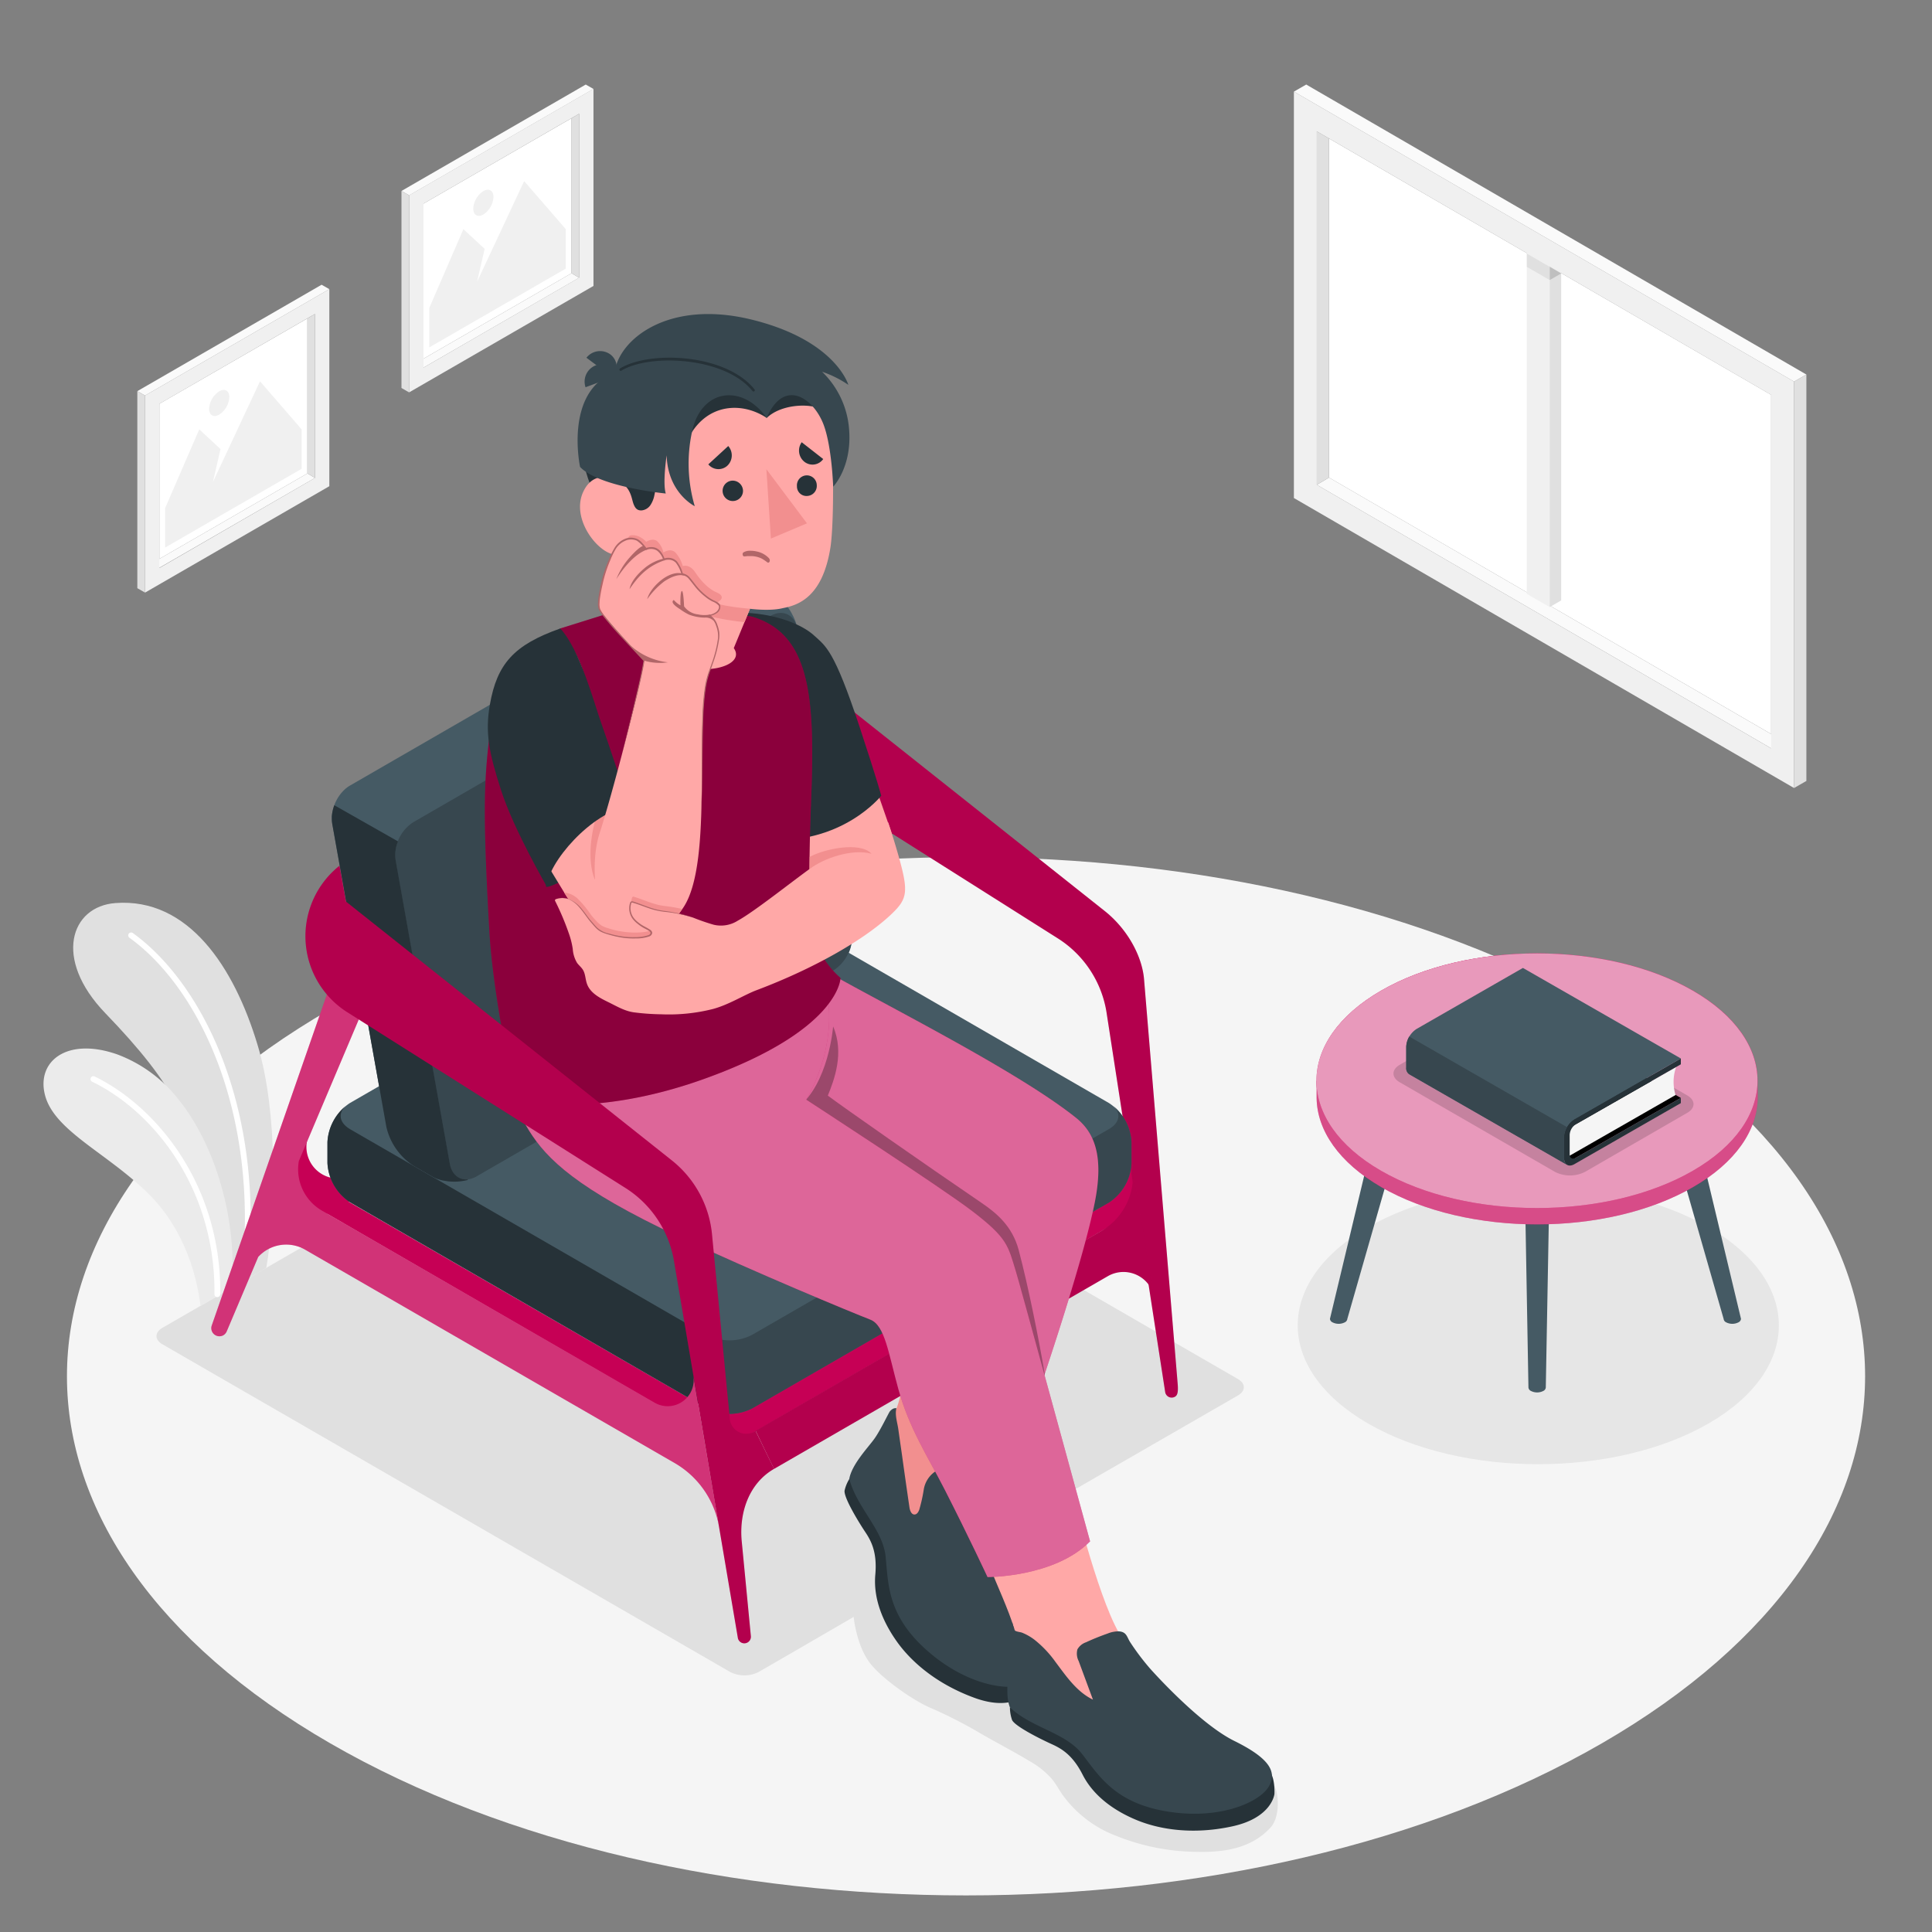 <svg xmlns="http://www.w3.org/2000/svg" viewBox="0 0 500 500"><rect x="0" y="0" width="500" height="500" fill="#808080" stroke="none"/><g id="freepik--Floor--inject-273"><path id="freepik--floor--inject-273" d="M85.48,451.18c-90.87-52.46-90.87-137.52,0-190s238.19-52.46,329.06,0,90.86,137.52,0,190S176.34,503.64,85.48,451.18Z" style="fill:#f5f5f5"></path></g><g id="freepik--Shadows--inject-273"><path id="freepik--Shadow--inject-273" d="M354.08,317.59c-24.31,14-24.31,36.79,0,50.83s63.73,14,88.05,0,24.31-36.8,0-50.83S378.39,303.55,354.08,317.59Z" style="fill:#e6e6e6"></path><path id="freepik--shadow--inject-273" d="M324.09,455.94a13.09,13.09,0,0,0-1.23-.64,35.51,35.51,0,0,1-4.32-1.79,37.5,37.5,0,0,1-4.8-3.4c-4.33-3.71-9.7-6.53-14.17-10-5.15-4-10.87-7.36-15.45-12-5.1-5.18-8.52-11.72-12.59-17.74-3.59-5.31-8-10.44-13.69-13.21l5-2.86,57.56-33.17c2-1.17,2-3.06,0-4.22L173.41,272a8.11,8.11,0,0,0-7.31,0L42,343.66c-2,1.17-2,3.06,0,4.22L189,432.72a8.11,8.11,0,0,0,7.31,0l10.11-5.84,14.51-8.43s.61,6.81,3.88,11.49c2.86,4.09,11.19,9.94,15.76,11.95a114.86,114.86,0,0,1,12.53,6.33c4.35,2.57,8.89,4.86,13.24,7.49a21.86,21.86,0,0,1,6,4.83c.92,1.15,1.62,2.44,2.44,3.67a30.35,30.35,0,0,0,14.18,10.94,56.79,56.79,0,0,0,17.76,4c7.88.44,16.35.09,22.11-6.2,2.17-2.36,2.28-7.52,1.18-10.39A13.78,13.78,0,0,0,324.09,455.94Z" style="fill:#e0e0e0"></path></g><g id="freepik--Pictures--inject-273"><g id="freepik--pictures--inject-273"><g id="freepik--Picture--inject-273"><g id="freepik--Frame--inject-273"><polygon points="39.27 145.78 41.24 146.94 81.52 123.69 79.56 122.52 39.27 145.78" style="fill:#fafafa"></polygon><polygon points="79.56 122.52 41.24 144.64 41.24 104.5 79.56 82.4 79.56 122.52" style="fill:#fff"></polygon><path d="M85.23,74.83l-47.7,27.54v51l47.7-27.54Zm-3.71,48.86L41.24,147V104.51L81.52,81.25Z" style="fill:#f0f0f0"></path><polygon points="81.52 123.69 79.56 122.52 79.56 82.4 81.52 81.25 81.52 123.69" style="fill:#e0e0e0"></polygon><polygon points="85.23 74.83 83.23 73.69 35.54 101.23 37.53 102.37 85.23 74.83" style="fill:#fafafa"></polygon><polygon points="35.54 101.23 37.53 102.37 37.53 153.36 35.54 152.22 35.54 101.23" style="fill:#e0e0e0"></polygon></g><g id="freepik--Land--inject-273"><polygon points="78.06 121.32 42.73 141.71 42.73 131.51 51.57 111.12 57.07 116.22 55.09 124.77 67.29 98.68 78.06 111.12 78.06 121.32" style="fill:#f0f0f0"></polygon><path d="M56.74,101.27a5.76,5.76,0,0,0-2.62,4.52c0,1.67,1.17,2.35,2.62,1.51a5.78,5.78,0,0,0,2.61-4.52C59.35,101.11,58.18,100.44,56.74,101.27Z" style="fill:#f0f0f0"></path></g></g><g id="freepik--picture--inject-273"><g id="freepik--frame--inject-273"><polygon points="107.63 93.97 109.6 95.14 149.88 71.88 147.92 70.71 107.63 93.97" style="fill:#fafafa"></polygon><polygon points="147.92 70.71 109.6 92.83 109.6 52.7 147.92 30.59 147.92 70.71" style="fill:#fff"></polygon><path d="M153.59,23l-47.7,27.54v51L153.59,74Zm-3.71,48.86L109.6,95.14V52.7l40.28-23.26Z" style="fill:#f0f0f0"></path><polygon points="149.88 71.88 147.92 70.71 147.92 30.59 149.88 29.44 149.88 71.88" style="fill:#e0e0e0"></polygon><polygon points="153.59 23.02 151.59 21.88 103.9 49.42 105.89 50.56 153.59 23.02" style="fill:#fafafa"></polygon><polygon points="103.9 49.42 105.89 50.56 105.89 101.56 103.9 100.41 103.9 49.42" style="fill:#e0e0e0"></polygon></g><g id="freepik--land--inject-273"><polygon points="146.43 69.51 111.09 89.91 111.09 79.71 119.93 59.31 125.43 64.41 123.45 72.96 135.65 46.87 146.43 59.31 146.43 69.51" style="fill:#f0f0f0"></polygon><path d="M125.1,49.46A5.78,5.78,0,0,0,122.48,54c0,1.66,1.17,2.34,2.62,1.51A5.79,5.79,0,0,0,127.71,51C127.71,49.3,126.54,48.63,125.1,49.46Z" style="fill:#f0f0f0"></path></g></g></g></g><g id="freepik--Window--inject-273"><g id="freepik--window--inject-273"><polygon points="461.51 191.79 458.37 193.66 340.79 125.47 343.94 123.59 461.51 191.79" style="fill:#fafafa"></polygon><polygon points="343.94 123.59 458.37 189.96 458.37 102.18 343.94 35.83 343.94 123.59" style="fill:#fff"></polygon><polygon points="401.06 65.64 401.06 157.11 395.13 153.69 395.13 62.21 401.06 65.64" style="fill:#f0f0f0"></polygon><polygon points="404.03 63.92 401.06 65.64 401.06 157.11 404.03 155.39 404.03 63.92" style="fill:#e0e0e0"></polygon><path d="M334.86,128.89,464.3,203.94V98.76L334.86,23.71ZM340.79,34l117.58,68.19v91.48l-117.58-68.2Z" style="fill:#f0f0f0"></path><polygon points="340.79 125.47 343.94 123.59 343.94 35.83 340.79 33.99 340.79 125.47" style="fill:#e0e0e0"></polygon><polygon points="334.86 23.71 338.05 21.88 467.49 96.93 464.3 98.76 334.86 23.71" style="fill:#fafafa"></polygon><polygon points="467.49 96.93 464.3 98.76 464.3 203.94 467.49 202.11 467.49 96.93" style="fill:#e0e0e0"></polygon><polygon points="401.06 69.05 395.14 65.64 395.14 69.06 401.06 72.48 401.06 69.05" style="fill:#e0e0e0"></polygon><polygon points="401.06 72.48 404.03 70.77 401.06 69.05 401.06 72.48" style="opacity:0.15"></polygon></g></g><g id="freepik--Plants--inject-273"><g id="freepik--plants--inject-273"><path d="M68.92,328.13,60,333.26l-3.76,2.17c-.31-3.09-1.17-11.12-2.31-19.84-1.61-12.21-3.59-20.82-7.89-29.12-3.89-7.53-9.67-14.8-18.81-24.29-13.54-14.07-8.94-27.6,2.63-28.47,18.88-1.43,30.72,16.53,36.79,36.68C72,288,71.33,314.11,68.92,328.13Z" style="fill:#e0e0e0"></path><path d="M63.33,330.94h-.08a.75.75,0,0,1-.66-.83c4.57-42.63-11.32-74.62-29.09-87.42a.75.75,0,1,1,.88-1.22c18.12,13.05,34.33,45.57,29.7,88.8A.75.75,0,0,1,63.33,330.94Z" style="fill:#fff"></path><path d="M60,333.26l-3.76,2.17L51.9,338c-1-8-4.19-19.89-13.53-29.11-10.68-10.53-24.32-16.22-26.72-25.46-2.28-8.77,5.68-15.12,18.7-10.55a36.1,36.1,0,0,1,15.88,11.69C55.55,296.19,61.41,315.06,60,333.26Z" style="fill:#ebebeb"></path><path d="M56.24,335.7h0a.76.76,0,0,1-.74-.76c.3-27.23-15.68-47.26-31.66-55a.75.75,0,0,1,.66-1.35c16.4,8,32.8,28.52,32.5,56.4A.76.76,0,0,1,56.24,335.7Z" style="fill:#fff"></path></g></g><g id="freepik--Table--inject-273"><g id="freepik--table--inject-273"><g id="freepik--table--inject-273"><path d="M353.66,301.74a1.58,1.58,0,0,1,.93-1.3,5,5,0,0,1,4.5,0,1.6,1.6,0,0,1,.94,1.3l-11.34,39.58h0a1.13,1.13,0,0,1-.66.9,3.5,3.5,0,0,1-3.18,0,1.13,1.13,0,0,1-.66-.9h0Z" style="fill:#455a64"></path><path d="M441.1,301.74a1.58,1.58,0,0,0-.93-1.3,5,5,0,0,0-4.51,0,1.58,1.58,0,0,0-.93,1.3l11.34,39.58h0a1.13,1.13,0,0,0,.66.9,3.5,3.5,0,0,0,3.18,0,1.13,1.13,0,0,0,.66-.9h0Z" style="fill:#455a64"></path><path d="M401,306.81a1.58,1.58,0,0,0-.93-1.3,5,5,0,0,0-4.51,0,1.58,1.58,0,0,0-.93,1.3l.93,52.28h0a1.11,1.11,0,0,0,.65.89,3.52,3.52,0,0,0,3.19,0,1.11,1.11,0,0,0,.65-.89h0Z" style="fill:#455a64"></path><path d="M454.84,279.69h0c0-8.43-5.52-16.86-16.67-23.3-22.29-12.87-58.42-12.87-80.71,0-11.15,6.44-16.67,14.87-16.66,23.3h-.06v4.53h0c.14,8.32,5.72,16.62,16.72,23,22.29,12.87,58.42,12.87,80.71,0,11-6.35,16.59-14.65,16.72-23h0Z" style="fill:#C60055"></path><path d="M454.84,279.69h0c0-8.43-5.52-16.86-16.67-23.3-22.29-12.87-58.42-12.87-80.71,0-11.15,6.44-16.67,14.87-16.66,23.3h-.06v4.53h0c.14,8.32,5.72,16.62,16.72,23,22.29,12.87,58.42,12.87,80.71,0,11-6.35,16.59-14.65,16.72-23h0Z" style="fill:#fff;opacity:0.3"></path><path d="M357.41,256.39c-22.29,12.87-22.29,33.73,0,46.6s58.42,12.87,80.71,0,22.29-33.73,0-46.6S379.7,243.52,357.41,256.39Z" style="fill:#C60055"></path><path d="M357.41,256.39c-22.29,12.87-22.29,33.73,0,46.6s58.42,12.87,80.71,0,22.29-33.73,0-46.6S379.7,243.52,357.41,256.39Z" style="fill:#fff;opacity:0.6"></path></g><g id="freepik--Book--inject-273"><path d="M362.25,280.09l40.15,23.18a8.62,8.62,0,0,0,7.82,0L436.66,288c2.16-1.24,2.16-3.26,0-4.51l-40.15-23.18a8.62,8.62,0,0,0-7.82,0l-26.44,15.26C360.09,276.82,360.09,278.84,362.25,280.09Z" style="opacity:0.15"></path><polygon points="434.99 284.14 406.04 300.65 365.19 277.22 394.13 260.71 434.99 284.14"></polygon><path d="M405.71,299.39l27.92-16a11.64,11.64,0,0,1,.15-7.25L406,292S405.51,293.73,405.71,299.39Z" style="fill:#f5f5f5"></path><path d="M407.46,289.72a5.89,5.89,0,0,0-2.68,4.62v5.4c0,1.7,1.2,2.39,2.68,1.54L435,285.48v-1.34l-27.16,15.49c-.89.51-1.61.1-1.61-.93l0-5a3.53,3.53,0,0,1,1.61-2.77L435,275.44v-1.52Z" style="fill:#263238"></path><path d="M435,273.93,394.13,250.5l-27.52,15.79a5.89,5.89,0,0,0-2.68,4.62v5.4a1.87,1.87,0,0,0,.78,1.72l40.86,23.43a1.86,1.86,0,0,1-.79-1.72v-5.4a5.9,5.9,0,0,1,2.69-4.62Z" style="fill:#455a64"></path><path d="M405.56,291.71a5.48,5.48,0,0,0-.79,2.63v5.4a1.86,1.86,0,0,0,.79,1.72L364.71,278a1.87,1.87,0,0,1-.78-1.72v-5.4a5.5,5.5,0,0,1,.78-2.63Z" style="fill:#37474f"></path></g></g></g><g id="freepik--Character--inject-273"><g id="freepik--character--inject-273"><path d="M292,295.62h0A16.87,16.87,0,0,1,283.82,313L188,363l-.28,5.53L183.3,371l5.63,3.24,106-61.35Z" style="fill:#C60055"></path><path d="M193.79,162.65l-24.5,14.14,104.48,66.06a27.85,27.85,0,0,1,12.56,18.91l15.22,98.52a1.7,1.7,0,0,0,2.53,1.19h0c.57-.32.9-1,.7-3.35l-8.7-104.69c-.49-5.91-4.26-13-10.28-17.74Z" style="fill:#C60055"></path><path d="M193.79,162.65l-24.5,14.14,104.48,66.06a27.85,27.85,0,0,1,12.56,18.91l15.22,98.52a1.7,1.7,0,0,0,2.53,1.19h0c.57-.32.9-1,.7-3.35l-8.7-104.69c-.49-5.91-4.26-13-10.28-17.74Z" style="opacity:0.1"></path><path d="M293,301.59a16.52,16.52,0,0,1-8,17l-89.45,51.69,4.77,9.87,86.4-49.89A8.12,8.12,0,0,1,298.77,336Z" style="fill:#C60055"></path><path d="M293,301.59a16.52,16.52,0,0,1-8,17l-89.45,51.69,4.77,9.87,86.4-49.89A8.12,8.12,0,0,1,298.77,336Z" style="opacity:0.1"></path><path d="M181.77,370.33l-1.21-7.2L90.22,311l11-6.33-5.48-3.16-4.1,2.37A8.19,8.19,0,0,1,80,293.51l.38-.88-.6,1.38h0L71.6,312.86l7.11,4.75,6-3.47Z" style="fill:#C60055"></path><path d="M182.94,364.5,90.58,311.13A12.89,12.89,0,0,1,84.74,301v-5.44a12.87,12.87,0,0,1,5.84-10.11l92.36-53.33a12.9,12.9,0,0,1,11.67,0L287,285.47a12.89,12.89,0,0,1,5.83,10.11v5.51A12.91,12.91,0,0,1,287,311.2l-92.37,53.3A12.9,12.9,0,0,1,182.94,364.5Z" style="fill:#455a64"></path><path d="M184.65,365.24a9.42,9.42,0,0,1-1.71-.75L90.58,311.13A12.91,12.91,0,0,1,84.75,301v-5.45a13.08,13.08,0,0,1,4.73-9.33c-2.07,1.86-1.7,4.34,1.1,6l91.92,53.08Z" style="fill:#263238"></path><path d="M292.81,295.57v5.52A12.87,12.87,0,0,1,287,311.2l-92.36,53.3a13,13,0,0,1-10,.73l-2.15-20,.44.25a12.84,12.84,0,0,0,11.67,0L287,292.2c2.82-1.61,3.18-4.11,1.1-6A13.05,13.05,0,0,1,292.81,295.57Z" style="fill:#37474f"></path><path d="M215.8,251.1l-92.37,53.33a12.09,12.09,0,0,1-6.84,1.35c-.35,0-.69-.06-1-.11l-.21,0-.61-.11-.08,0a7.64,7.64,0,0,1-.91-.24,8.69,8.69,0,0,1-2-.84L107,301.69a16.44,16.44,0,0,1-7-10l-14-78.4a8.81,8.81,0,0,1-.12-1.46c0-.19,0-.38,0-.57a10.64,10.64,0,0,1,.64-2.87A10.42,10.42,0,0,1,89.56,204l.4-.3a6.57,6.57,0,0,1,.62-.4l92.36-53.33a13,13,0,0,1,11.67,0l4.75,2.75a13,13,0,0,1,2.81,2.28l.47.52a17.51,17.51,0,0,1,1.7,2.3,5.69,5.69,0,0,1,.33.52l.26.47.36.69c.11.23.22.46.31.69s.16.39.23.58a1.62,1.62,0,0,1,.11.28c.06.17.11.34.16.51s.13.45.18.67a4.85,4.85,0,0,1,.11.49l14.05,78.42A10.25,10.25,0,0,1,215.8,251.1Z" style="fill:#455a64"></path><path d="M102.36,222.76l14,78.41c.65,3.66,3.8,5.13,7,3.26l92.36-53.32a10.27,10.27,0,0,0,4.65-10l-14.05-78.4c-.65-3.67-3.8-5.13-7-3.27L107,212.76A10.26,10.26,0,0,0,102.36,222.76Z" style="fill:#37474f"></path><path d="M121.05,305.38a14.1,14.1,0,0,1-4.46.4c-.35,0-.69-.06-1-.11s-.54-.08-.82-.14l-.08,0a7.64,7.64,0,0,1-.91-.24,8.69,8.69,0,0,1-2-.84L107,301.69a16.44,16.44,0,0,1-7-10l-14-78.4a8.81,8.81,0,0,1-.12-1.46c0-.19,0-.38,0-.57a10.64,10.64,0,0,1,.64-2.87L103,217.75a9.28,9.28,0,0,0-.59,5l14,78.41c.48,2.73,2.35,4.25,4.62,4.06A.68.68,0,0,0,121.05,305.38Z" style="fill:#263238"></path><g id="freepik--character--inject-273"><g id="freepik--Bottom--inject-273"><path d="M263.64,353.85s-10.59,22.74-11.51,31.87c-1,9.51-3.42,12.55-2.31,23,.25,2.28,1.21,6.86,1.42,8.71.19,1.65-.49,2.93-2.61,3.26-4.18.66-10.68-7.44-13.54-16.06s-6.57-27.91-6.75-30.21a13.14,13.14,0,0,1,1.63-6.61,20.63,20.63,0,0,1,2.07-3.37c1.57-4.08,2.61-11.94,4-17.34Z" style="fill:#f28f8f"></path><path d="M219.83,382.72a9.76,9.76,0,0,0-1.26,3.07c-.19,1.9,3.8,8.37,5.38,10.73s3.08,5.3,2.58,11c-.55,6.08,1.86,12.07,5.55,17.28s10.24,11,20.14,14.61,13.67-1.28,13.67-1.28,3.35-4.7,1.58-6.77S219.83,382.72,219.83,382.72Z" style="fill:#263238"></path><path d="M232,364.44c-.3,0-.84-.13-1.67.78-.32.34-2.37,4.77-4,7.07s-5.84,6.6-6.54,10.43c2,7.56,8.7,13.07,9.41,20.15s.43,15.25,10.82,24.37,21.45,10.56,25.55,8.47,3.95-6.38-1.22-14.79c-5.49-8.93-8.57-27.86-8.57-27.87-.58-3.3.33-8.77-2.82-10.94a12.36,12.36,0,0,0-5.15-1.62c-2-.32-4.29-.6-6,.49a7,7,0,0,0-2.74,4.5,40.74,40.74,0,0,1-1.18,5.28c-.21.54-.56,1.13-1.14,1.19-.86.08-1.27-1-1.39-1.88q-1-6.81-1.94-13.63c-.32-2.21-.64-4.43-.95-6.64C232.22,368.09,231.54,366.11,232,364.44Z" style="fill:#37474f"></path><path d="M277.38,385.68s6.41,26.68,12.14,36.8,8.64,15,16.07,22.43c1.61,1.61,5.24,4.58,6.56,5.89,1.18,1.16,1.46,2.59,0,4.18-2.84,3.13-15.72,4.75-23.35-.16s-15.06-16-19.7-20.07c-1.74-1.53-3.38-3.1-5-4.78s-1.25-3.28-1.51-5.19c-.13-.93-.18-3.48-.18-3.48-1.32-4.47-4.51-11.41-6.25-15.74Z" style="fill:#ffa8a7"></path><path d="M261.37,441.89a9.91,9.91,0,0,0,.56,3.27c.85,1.7,7.68,5.06,10.27,6.23s5.43,2.85,8,7.93c2.78,5.43,8,9.23,13.89,11.68s14.55,3.9,24.83,1.66,10.9-8.36,10.9-8.36.34-5.76-2.27-6.57S261.37,441.89,261.37,441.89Z" style="fill:#263238"></path><path d="M262,419.92c-.27.14-.79.33-1,1.54-.08.46.54,5.3.38,8.11-.18,3-1.44,8.7,0,12.32,5.68,5.35,14.32,6.44,18.68,12.06s8.48,12.68,22.13,14.88,23.78-2.47,26.14-6.42-.05-7.5-8.91-11.87c-9.39-4.65-22.06-19-22.07-19.05a63,63,0,0,1-4.82-6.43c-.91-1.36-.89-2.74-3-2.87a7.56,7.56,0,0,0-2.91.58c-1.89.66-3.75,1.41-5.56,2.25a4.06,4.06,0,0,0-2.23,1.84,4.22,4.22,0,0,0,.32,3q1.85,5,3.7,10c-4.16-2-6.88-6-9.66-9.71a28.25,28.25,0,0,0-5.46-5.78,13.77,13.77,0,0,0-3.23-1.84c-.42-.16-1.53-.25-1.83-.56-.14-.15-.23-.83-.35-.88A11.6,11.6,0,0,1,262,419.92Z" style="fill:#37474f"></path><path d="M210,249.11c11.65,7.32,51.8,26.82,68.49,40.19,4.82,3.86,7.15,9.93,4.9,21.56-3.12,16.11-15,50.59-15,50.59a59.49,59.49,0,0,0-2.92,9.49L204,307.88Z" style="fill:#C60055"></path><path d="M210,249.11c11.65,7.32,51.8,26.82,68.49,40.19,4.82,3.86,7.15,9.93,4.9,21.56-3.12,16.11-15,50.59-15,50.59a59.49,59.49,0,0,0-2.92,9.49L204,307.88Z" style="fill:#fff;opacity:0.4"></path><path d="M263.64,323.52c-1.67-6.29-5.88-9.67-9.62-12.22-14.91-10.16-36-24.9-39.78-27.76,1.63-4,4.34-11.05,1.37-17.9,0,0-1.12,15-9.38,21.18l-.09.15c2.1,2.83,43.63,58.86,61.62,76,.2-.53.41-1,.62-1.48,0,0,.78-2.27,2-5.9C268.78,346.22,266.15,333,263.64,323.52Z" style="opacity:0.3"></path><path d="M210.68,247.37h0l-81.8,19c2.35,13.31,3.51,19,8.07,26.28s12.29,15,38.73,27.4c19.92,9.33,44.6,19.54,49.58,21.48,3.75,1.47,4.67,8.7,7.22,17.92,2.85,10.31,7.66,17.54,12,26.05,6.34,12.42,11.09,22.65,11.09,22.65s17.35.08,26.54-9.25c-17.39-63.59-18.68-68.16-19.16-69.72-2.09-6.87-2.17-8.74-11.39-15.79-7.91-6.05-42.92-28.81-42.92-28.81S220.56,265.9,210.68,247.37Z" style="fill:#C60055"></path><path d="M210.68,247.37h0l-81.8,19c2.35,13.31,3.51,19,8.07,26.28s12.29,15,38.73,27.4c19.92,9.33,44.6,19.54,49.58,21.48,3.75,1.47,4.67,8.7,7.22,17.92,2.85,10.31,7.66,17.54,12,26.05,6.34,12.42,11.09,22.65,11.09,22.65s17.35.08,26.54-9.25c-17.39-63.59-18.68-68.16-19.16-69.72-2.09-6.87-2.17-8.74-11.39-15.79-7.91-6.05-42.92-28.81-42.92-28.81S220.56,265.9,210.68,247.37Z" style="fill:#fff;opacity:0.4"></path></g><g id="freepik--Top--inject-273"><path d="M193.67,162.24c15,.11,21.94,9.32,26.43,22.52s6.85,19.83,10.42,30.15c3.78,10.92-16.49,24.3-21.94,21.23L197.4,207.31C196.38,197.5,193.67,162.24,193.67,162.24Z" style="fill:#ffa8a7"></path><path d="M192.92,158.58c8.27.4,14.76,3.12,17.78,5.9s5.15,3.62,11.77,23.67c4.78,14.47,5.59,17.79,5.59,17.79s-10.19,12.87-29.84,11.32l-3.38-8Z" style="fill:#263238"></path><path d="M164.36,156.59,145,162.65s-16.33,11.9-18,25.21-2.2,20.38-.36,52.95c1,17.88,6.81,43.7,6.81,43.7s18.73,5.52,48.89-5.33c35.18-12.65,35.18-26.1,35.18-26.1a22.61,22.61,0,0,1-7.69-15c-.46-5.79-.57-13.9.13-32.11,1-26.21-.53-41.86-15.21-46.34C194.8,159.64,173.85,155.24,164.36,156.59Z" style="fill:#C60055"></path><path d="M164.36,156.59,145,162.65s-16.33,11.9-18,25.21-2.2,20.38-.36,52.95c1,17.88,6.81,43.7,6.81,43.7s18.73,5.52,48.89-5.33c35.18-12.65,35.18-26.1,35.18-26.1a22.61,22.61,0,0,1-7.69-15c-.46-5.79-.57-13.9.13-32.11,1-26.21-.53-41.86-15.21-46.34C194.8,159.64,173.85,155.24,164.36,156.59Z" style="opacity:0.3"></path><path d="M191.58,86.36c-19.84-4.07-36.56,9-40,21.12-5.37,18.7,12.4,33.14,15.21,43.58l48.33-37.87C215.82,105.53,211.42,90.43,191.58,86.36Z" style="fill:#263238"></path><path d="M178.56,112.67c-6.32-1.37-7.82,1.5-8.19,5.58s-.07,5.6-1,9.83a7.1,7.1,0,0,1-1,2.58,3.12,3.12,0,0,1-2.28,1.43c-1.24.09-1.75-.67-2.13-1.65-.49-1.26-.55-3.41-2.68-5.22s-7.78-3.74-10.41,2.22c-2.72,6.17,2.43,13.73,6.71,15.65,5.71,2.57,9-3.15,9-3.15l-4.49,22.43c9.78,15.49,32.28,11.63,27.81,5.36l4.2-10.18s5.13.69,8.47-.16c3.79-.73,10.27-2.63,12.34-15.68.77-4.87.89-18.35.38-25.85-.43-6.36-1.59-8.56-1.86-9.42-2.63-2.21-11-2.13-15,1.72C192.15,104,183.31,104.34,178.56,112.67Z" style="fill:#ffa8a7"></path><path d="M199,144.46a6,6,0,0,0-3.21-1.75,6.83,6.83,0,0,0-1.69-.17,3.11,3.11,0,0,0-1.72.43.57.57,0,0,0-.18.55c0,.16.14.46.34.47a6.11,6.11,0,0,0,.86-.07c.31,0,.61,0,.92,0a6.25,6.25,0,0,1,1.49.17,6.17,6.17,0,0,1,1.4.51,13.71,13.71,0,0,1,1.34.91.38.38,0,0,0,.61-.15A.86.86,0,0,0,199,144.46Z" style="fill:#b16668"></path><path d="M194.1,157.55c-6.9-.57-10.6-1.72-13.59-2.94C175,152.36,172.73,151.78,168,140c0,0,.52,10.42,7,15.74C180.11,160,192.7,161,192.7,161Z" style="fill:#f28f8f"></path><path d="M213.24,110.16c-2.55-7.12-10.33-12.51-14.83-2-6.23-8.9-17-7.66-19.33,3.65A39.09,39.09,0,0,0,179.8,131s-7-3.41-7.27-13.17c0,0-1.08,7.08-.23,9.89,0,0-17.24-1.64-22.18-6.88,0,0-4.19-19.5,8.95-24.47,1-8.37,13.72-19,35.48-13.65s25,16.88,25,16.88a27.67,27.67,0,0,0-6.79-3.39,23.11,23.11,0,0,1,7,15.09c.72,9.68-4.13,14.65-4.13,14.65S215.29,115.86,213.24,110.16Z" style="fill:#37474f"></path><path d="M158.65,97.73l-6.88-5.15a4.5,4.5,0,0,1,6.18-.86A4.19,4.19,0,0,1,158.65,97.73Z" style="fill:#37474f"></path><path d="M159.59,97.22l-8.05,3a4.51,4.51,0,0,1,2.62-5.66A4.19,4.19,0,0,1,159.59,97.22Z" style="fill:#37474f"></path><path d="M195,101.32a.36.36,0,0,0,.22-.07.34.34,0,0,0,.05-.47c-7.39-9.25-27.11-10.13-34.81-5.42a.33.33,0,1,0,.35.57c7.33-4.48,26.87-3.57,33.93,5.27A.35.35,0,0,0,195,101.32Z" style="fill:#263238"></path><path d="M192.29,127a2.64,2.64,0,1,1-2.77-2.61A2.68,2.68,0,0,1,192.29,127Z" style="fill:#263238"></path><path d="M211.38,125.57a2.6,2.6,0,0,1-2.43,2.78,2.46,2.46,0,0,1-2.7-2.53,2.57,2.57,0,1,1,5.13-.25Z" style="fill:#263238"></path><polygon points="198.34 121.43 199.51 139.38 208.84 135.44 198.34 121.43" style="fill:#f28f8f"></polygon><path d="M183.31,120.18l5.16-4.75a3.68,3.68,0,0,1-.23,5.09A3.42,3.42,0,0,1,183.31,120.18Z" style="fill:#263238"></path><path d="M207.48,114.45l5.57,4.35a3.39,3.39,0,0,1-4.87.71A3.71,3.71,0,0,1,207.48,114.45Z" style="fill:#263238"></path><path d="M163,138.61c2.39-.56,4.23,1.61,4.23,1.61s1.87-1.21,3,0a5.84,5.84,0,0,1,1.47,2.76s1.94-1.36,3.26.19a8.89,8.89,0,0,1,1.74,3.34s1.73-.66,3.22,1.6c1.07,1.63,3.07,4.17,5.62,5.24,2.29,1,1.18,2.41-1.33,3.07s-22.25-16.67-22.25-16.67Z" style="fill:#f28f8f"></path><path d="M141.31,229.47c.92.9,19.95-8.84,21.33-20.79C157.59,207.49,140.39,219.33,141.31,229.47Z" style="fill:#263238"></path><path d="M144.82,163.84c-14.77,5.47-18.38,17.37-17,29.61,1.06,9.1,6.68,18.71,18.23,37.59s21.12,12.69,21.12,12.69l3.16-14-16.61-41.28S152.86,170.33,144.82,163.84Z" style="fill:#ffa8a7"></path><path d="M161,206.41l-2.43-6.12s-8.8,16.56-4.65,27.35Z" style="fill:#f28f8f"></path><path d="M145,162.65c-12,4.24-16.37,9.16-18.22,19.7-1.25,7.13-.3,12.25,2.88,22.11,3.29,10.24,11.87,25,11.87,25,.12-5.94,11.49-19.4,21.32-20.79,0,0-5.65-17.13-7.34-21.8S150.16,168.19,145,162.65Z" style="fill:#263238"></path><path d="M183.45,174.22c1.65-4.58,3-8.52,2.43-11-.75-3.35-2.38-3.94-2.38-3.94a5,5,0,0,0,1.79-.65,2.05,2.05,0,0,0,1-1.62c.07-.88-1.78-1.43-2.52-1.93-2.44-1.65-3.26-2.83-5-5.08a3.18,3.18,0,0,0-2.12-1.37c-.54-1.65-1.12-3.15-2.24-3.7a3.12,3.12,0,0,0-2.49-.13,4.89,4.89,0,0,0-2.06-2.73,3.52,3.52,0,0,0-2.57,0,12.92,12.92,0,0,0-1.87-2.08,3.9,3.9,0,0,0-4.47.16c-1.73,1.19-2.34,3-3.15,4.83a30.84,30.84,0,0,0-1.71,5,41.62,41.62,0,0,0-1,4.85,6.44,6.44,0,0,0,.11,2.83c.74,2,11.49,13.23,11.49,13.23-.93,6.59-8.35,35.09-11.54,44.85-3,9.3-.2,24.53,4.21,27s10.19,2.9,17.46-7.83C184.86,223,179.37,185.54,183.45,174.22Z" style="fill:#ffa8a7"></path><path d="M167.21,243.73c2.79-1,5.9-3.47,9.36-8.49-1.59-.35-3.21-.61-4.79-.8-2.7-.34-5-1.54-7.61-2.32a.4.4,0,0,0-.62.3,4.42,4.42,0,0,0,.57,3.77,8.82,8.82,0,0,0,2.31,2.08c.28.19.76.39,1.78,1,.43.26.77.57.69.94-.24,1.15-4.07,1.14-4.78,1.14a22.68,22.68,0,0,1-6.88-1.17,7.06,7.06,0,0,1-1.55-.65,6,6,0,0,1-1.27-1.09,19.64,19.64,0,0,1-1.47-1.68,27.64,27.64,0,0,0-3.59-4.32,6,6,0,0,0-3.31-1.45l0,.07C157.62,249.86,167.21,243.73,167.21,243.73Z" style="fill:#f28f8f"></path><path d="M183.72,159.05a8,8,0,0,1-3.11-.05,5.09,5.09,0,0,1-3.57-2.08s-.16-4.3-.61-3.95-.33,3.69-.33,3.69a5.93,5.93,0,0,1-1.72-1.39c-.91.57.32,1.57,1.59,2.37a15.58,15.58,0,0,0,2.33,1.42,11.94,11.94,0,0,0,4.08.78,2.88,2.88,0,0,1,2.36.88C184.29,160.09,183.72,159.05,183.72,159.05Z" style="fill:#b16668"></path><path d="M177.35,148.77c-.16,0-.32.16-.47.13-1.4-.23-2.91.24-4.92,1.53a20.44,20.44,0,0,0-4.45,4.63s.33-2,3-4.4S175.86,147.82,177.35,148.77Z" style="fill:#b16668"></path><path d="M172,144.52l-.06.5c-4.84,1.62-7.28,4.92-9,7.44,0,0,.14-2.22,3.69-5.27A11.82,11.82,0,0,1,172,144.52Z" style="fill:#b16668"></path><path d="M166.59,141.22c-.87.23-2.08,1.32-3.53,2.94a18.82,18.82,0,0,0-3.56,5.74c.94-1.52,4.19-6.41,8.11-7.73A1.84,1.84,0,0,1,166.59,141.22Z" style="fill:#b16668"></path><path d="M163,166.89a17.36,17.36,0,0,0,9.84,4.52,14.24,14.24,0,0,1-6.2-.46Z" style="fill:#b16668"></path><path d="M181.42,212.16c.17-4.51.21-9,.22-13.54s0-9,.15-13.56a66.49,66.49,0,0,1,.57-6.76,22.43,22.43,0,0,1,.71-3.33c.31-1.1.74-2.14,1.09-3.21a30.42,30.42,0,0,0,1.65-6.52,7.1,7.1,0,0,0-.47-3.25,4.5,4.5,0,0,0-1.89-2.53h0a.18.18,0,0,1-.08-.24.24.24,0,0,1,.11-.09,4.22,4.22,0,0,0,1.87-.75,2.07,2.07,0,0,0,.6-.76,1.12,1.12,0,0,0,.07-.87,4.14,4.14,0,0,0-1.64-1.09,10.06,10.06,0,0,1-1.81-1.18,16.35,16.35,0,0,1-3-3.05c-.44-.54-.87-1.13-1.32-1.64a2.51,2.51,0,0,0-1.66-.93.2.2,0,0,1-.19-.14,9.05,9.05,0,0,0-1.47-3.06,2.55,2.55,0,0,0-1.39-.76,3.17,3.17,0,0,0-1.61.13.22.22,0,0,1-.28-.14h0a4.8,4.8,0,0,0-1.6-2.39,3,3,0,0,0-2.73-.19.25.25,0,0,1-.26-.07,8.44,8.44,0,0,0-2.23-2.3,3.63,3.63,0,0,0-3,0A5.36,5.36,0,0,0,159.4,142a20.18,20.18,0,0,0-1.45,2.95,33.56,33.56,0,0,0-2,6.27c-.25,1.07-.47,2.16-.63,3.25a11.11,11.11,0,0,0-.16,1.63,3.9,3.9,0,0,0,.17,1.55v0h0a9.47,9.47,0,0,0,1.18,1.78c.45.57.92,1.14,1.39,1.69.94,1.12,1.91,2.21,2.89,3.3q2.94,3.25,6,6.44a.09.09,0,0,1,0,.1c-.32,2.12-.8,4.21-1.28,6.29s-1,4.16-1.53,6.23l-3.21,12.43,3.06-12.46,1.46-6.25c.47-2.08.94-4.17,1.25-6.28l0,.11c-2-2.12-4-4.25-6-6.42-1-1.08-2-2.18-2.91-3.29-.48-.56-.95-1.12-1.4-1.7a9.72,9.72,0,0,1-1.24-1.86v0a3.81,3.81,0,0,1-.23-1.71,15.23,15.23,0,0,1,.16-1.67c.16-1.1.37-2.19.62-3.28a34.49,34.49,0,0,1,2.05-6.34,22,22,0,0,1,1.47-3,5.73,5.73,0,0,1,2.53-2.24,4.06,4.06,0,0,1,3.39,0,4.76,4.76,0,0,1,1.32,1.11,14.66,14.66,0,0,1,1.06,1.3l-.25-.07a4,4,0,0,1,1.59-.27,2.9,2.9,0,0,1,1.56.49,3.86,3.86,0,0,1,1.09,1.19,6.26,6.26,0,0,1,.68,1.43l-.28-.14a3.69,3.69,0,0,1,1.84-.14,3,3,0,0,1,1.62.9,9.28,9.28,0,0,1,1.54,3.22l-.19-.15a3,3,0,0,1,1.95,1.07c.49.56.89,1.12,1.33,1.67a16.33,16.33,0,0,0,2.93,3,9.76,9.76,0,0,0,1.73,1.14c.32.15.64.31,1,.49a2.3,2.3,0,0,1,.85.77,1.92,1.92,0,0,1-.76,2.08,4.78,4.78,0,0,1-2,.82v-.34a4.75,4.75,0,0,1,2.1,2.74,9.55,9.55,0,0,1,.44,1.67,7.71,7.71,0,0,1,0,1.73,30.38,30.38,0,0,1-1.69,6.59c-.35,1.07-.79,2.12-1.1,3.19a22.94,22.94,0,0,0-.71,3.29c-.33,2.23-.48,4.48-.59,6.73-.18,4.51-.19,9-.25,13.55S181.64,207.65,181.42,212.16Z" style="fill:#b16668"></path><path d="M195.77,256.27c-3.11,1.17-7.07,3.72-11.23,4.85a46.5,46.5,0,0,1-13.38,1.38,61.9,61.9,0,0,1-7.07-.5c-2.46-.33-4.54-1.62-6.76-2.7s-4.58-2.35-5.41-4.65c-.44-1.2-.39-2.57-1.06-3.66-.41-.67-1.05-1.16-1.51-1.79a8,8,0,0,1-1.12-3.6,21.13,21.13,0,0,0-1-4,69,69,0,0,0-3.53-8.37.42.42,0,0,1-.07-.31.46.46,0,0,1,.26-.23,5.15,5.15,0,0,1,5.21,1.16,27.26,27.26,0,0,1,3.59,4.33q.69.87,1.47,1.68a6.26,6.26,0,0,0,1.27,1.08,6.79,6.79,0,0,0,1.55.65,23.06,23.06,0,0,0,6.88,1.18c.71,0,4.54,0,4.79-1.14.08-.38-.27-.69-.7-.94-1-.59-1.5-.8-1.77-1a8.58,8.58,0,0,1-2.32-2.09,4.42,4.42,0,0,1-.57-3.77.56.56,0,0,1,.19-.3.54.54,0,0,1,.43,0c2.58.78,4.91,2,7.61,2.32a40.79,40.79,0,0,1,7.83,1.62,55.48,55.48,0,0,0,5.35,1.85,8.12,8.12,0,0,0,6.27-1.07c4.42-2.44,14.12-10.22,19.3-13.9l19.59-11.53s1.36,4,2.71,8.79c2.59,9.21,2.29,11-1.82,14.92C223.89,243.09,210.8,250.61,195.77,256.27Z" style="fill:#ffa8a7"></path><path d="M143.84,232.72a4.48,4.48,0,0,1,3.43,0,7.66,7.66,0,0,1,2.86,2c.8.87,1.47,1.84,2.17,2.77.34.47.73.9,1.12,1.34s.75.89,1.18,1.28a6.35,6.35,0,0,0,3,1.49,24.83,24.83,0,0,0,3.4.74,19.14,19.14,0,0,0,3.47.19,10.6,10.6,0,0,0,3.36-.52c.53-.22.71-.62.24-1s-1-.58-1.5-.87a9.4,9.4,0,0,1-1.47-1,6.88,6.88,0,0,1-1.29-1.24,4.61,4.61,0,0,1-.93-3.43,3.7,3.7,0,0,1,.22-.9.5.5,0,0,1,.5-.31,1.83,1.83,0,0,1,.46.11c.56.18,1.11.38,1.66.58,1.1.41,2.19.84,3.3,1.18a18.7,18.7,0,0,0,3.41.67,37.9,37.9,0,0,1,6.83,1.61,37.26,37.26,0,0,0-6.86-1.39,19.68,19.68,0,0,1-3.46-.64c-1.13-.34-2.22-.76-3.32-1.15-.55-.2-1.1-.39-1.66-.55a1.26,1.26,0,0,0-.38-.1c-.1,0-.13,0-.19.13a3.9,3.9,0,0,0-.18.8,4.22,4.22,0,0,0,.89,3.16,6.9,6.9,0,0,0,1.24,1.17,8.87,8.87,0,0,0,1.46.94,17.49,17.49,0,0,1,1.53.88,1.34,1.34,0,0,1,.35.39.73.73,0,0,1,.07.58,1.17,1.17,0,0,1-.74.72,10.31,10.31,0,0,1-3.54.52,19.76,19.76,0,0,1-3.52-.22,26.41,26.41,0,0,1-3.44-.79,13.36,13.36,0,0,1-1.68-.58,4.77,4.77,0,0,1-1.48-1c-.43-.41-.79-.87-1.18-1.31s-.77-.89-1.11-1.37c-.7-.94-1.36-1.9-2.13-2.77a7.49,7.49,0,0,0-2.74-2.09A4.43,4.43,0,0,0,143.84,232.72Z" style="fill:#b16668"></path><path d="M209.55,224.88c3.48-2.66,10.75-5.32,16-3.94-3-3.21-12.21-1.25-16,.82Z" style="fill:#f28f8f"></path></g></g><path d="M179.44,356.09a6.74,6.74,0,0,1-10,6.94l-86.1-49.71a12.35,12.35,0,0,1-6-12.84l18.31-43.26h-11L54.79,343.07a2.1,2.1,0,0,0,3,2.5,2.14,2.14,0,0,0,.88-1l8.15-19.27A9.81,9.81,0,0,1,79,323.43l95.72,55.27a23.72,23.72,0,0,1,11.37,16.41Z" style="fill:#C60055"></path><path d="M179.44,356.09a6.74,6.74,0,0,1-10,6.94l-86.1-49.71a12.35,12.35,0,0,1-6-12.84l18.31-43.26h-11L54.79,343.07a2.1,2.1,0,0,0,3,2.5,2.14,2.14,0,0,0,.88-1l8.15-19.27A9.81,9.81,0,0,1,79,323.43l95.72,55.27a23.72,23.72,0,0,1,11.37,16.41Z" style="fill:#fff;opacity:0.2"></path><path d="M195.54,370.31a4.27,4.27,0,0,1-6.7-3.5h0l-.46-4.75.13,1.41L184.3,319.8a27.84,27.84,0,0,0-10.42-19.48l-84.35-67-1.67-9.27a23.28,23.28,0,0,0,2,37.9l72,45.49a27.83,27.83,0,0,1,12.57,18.91l16.51,97.45a1.7,1.7,0,0,0,3.38-.42l-2.39-24.78c-.61-7.36,2-14.77,8.4-18.46" style="fill:#C60055"></path><path d="M195.54,370.31a4.27,4.27,0,0,1-6.7-3.5h0l-.46-4.75.13,1.41L184.3,319.8a27.84,27.84,0,0,0-10.42-19.48l-84.35-67-1.67-9.27a23.28,23.28,0,0,0,2,37.9l72,45.49a27.83,27.83,0,0,1,12.57,18.91l16.51,97.45a1.7,1.7,0,0,0,3.38-.42l-2.39-24.78c-.61-7.36,2-14.77,8.4-18.46" style="opacity:0.1"></path></g></g></svg>